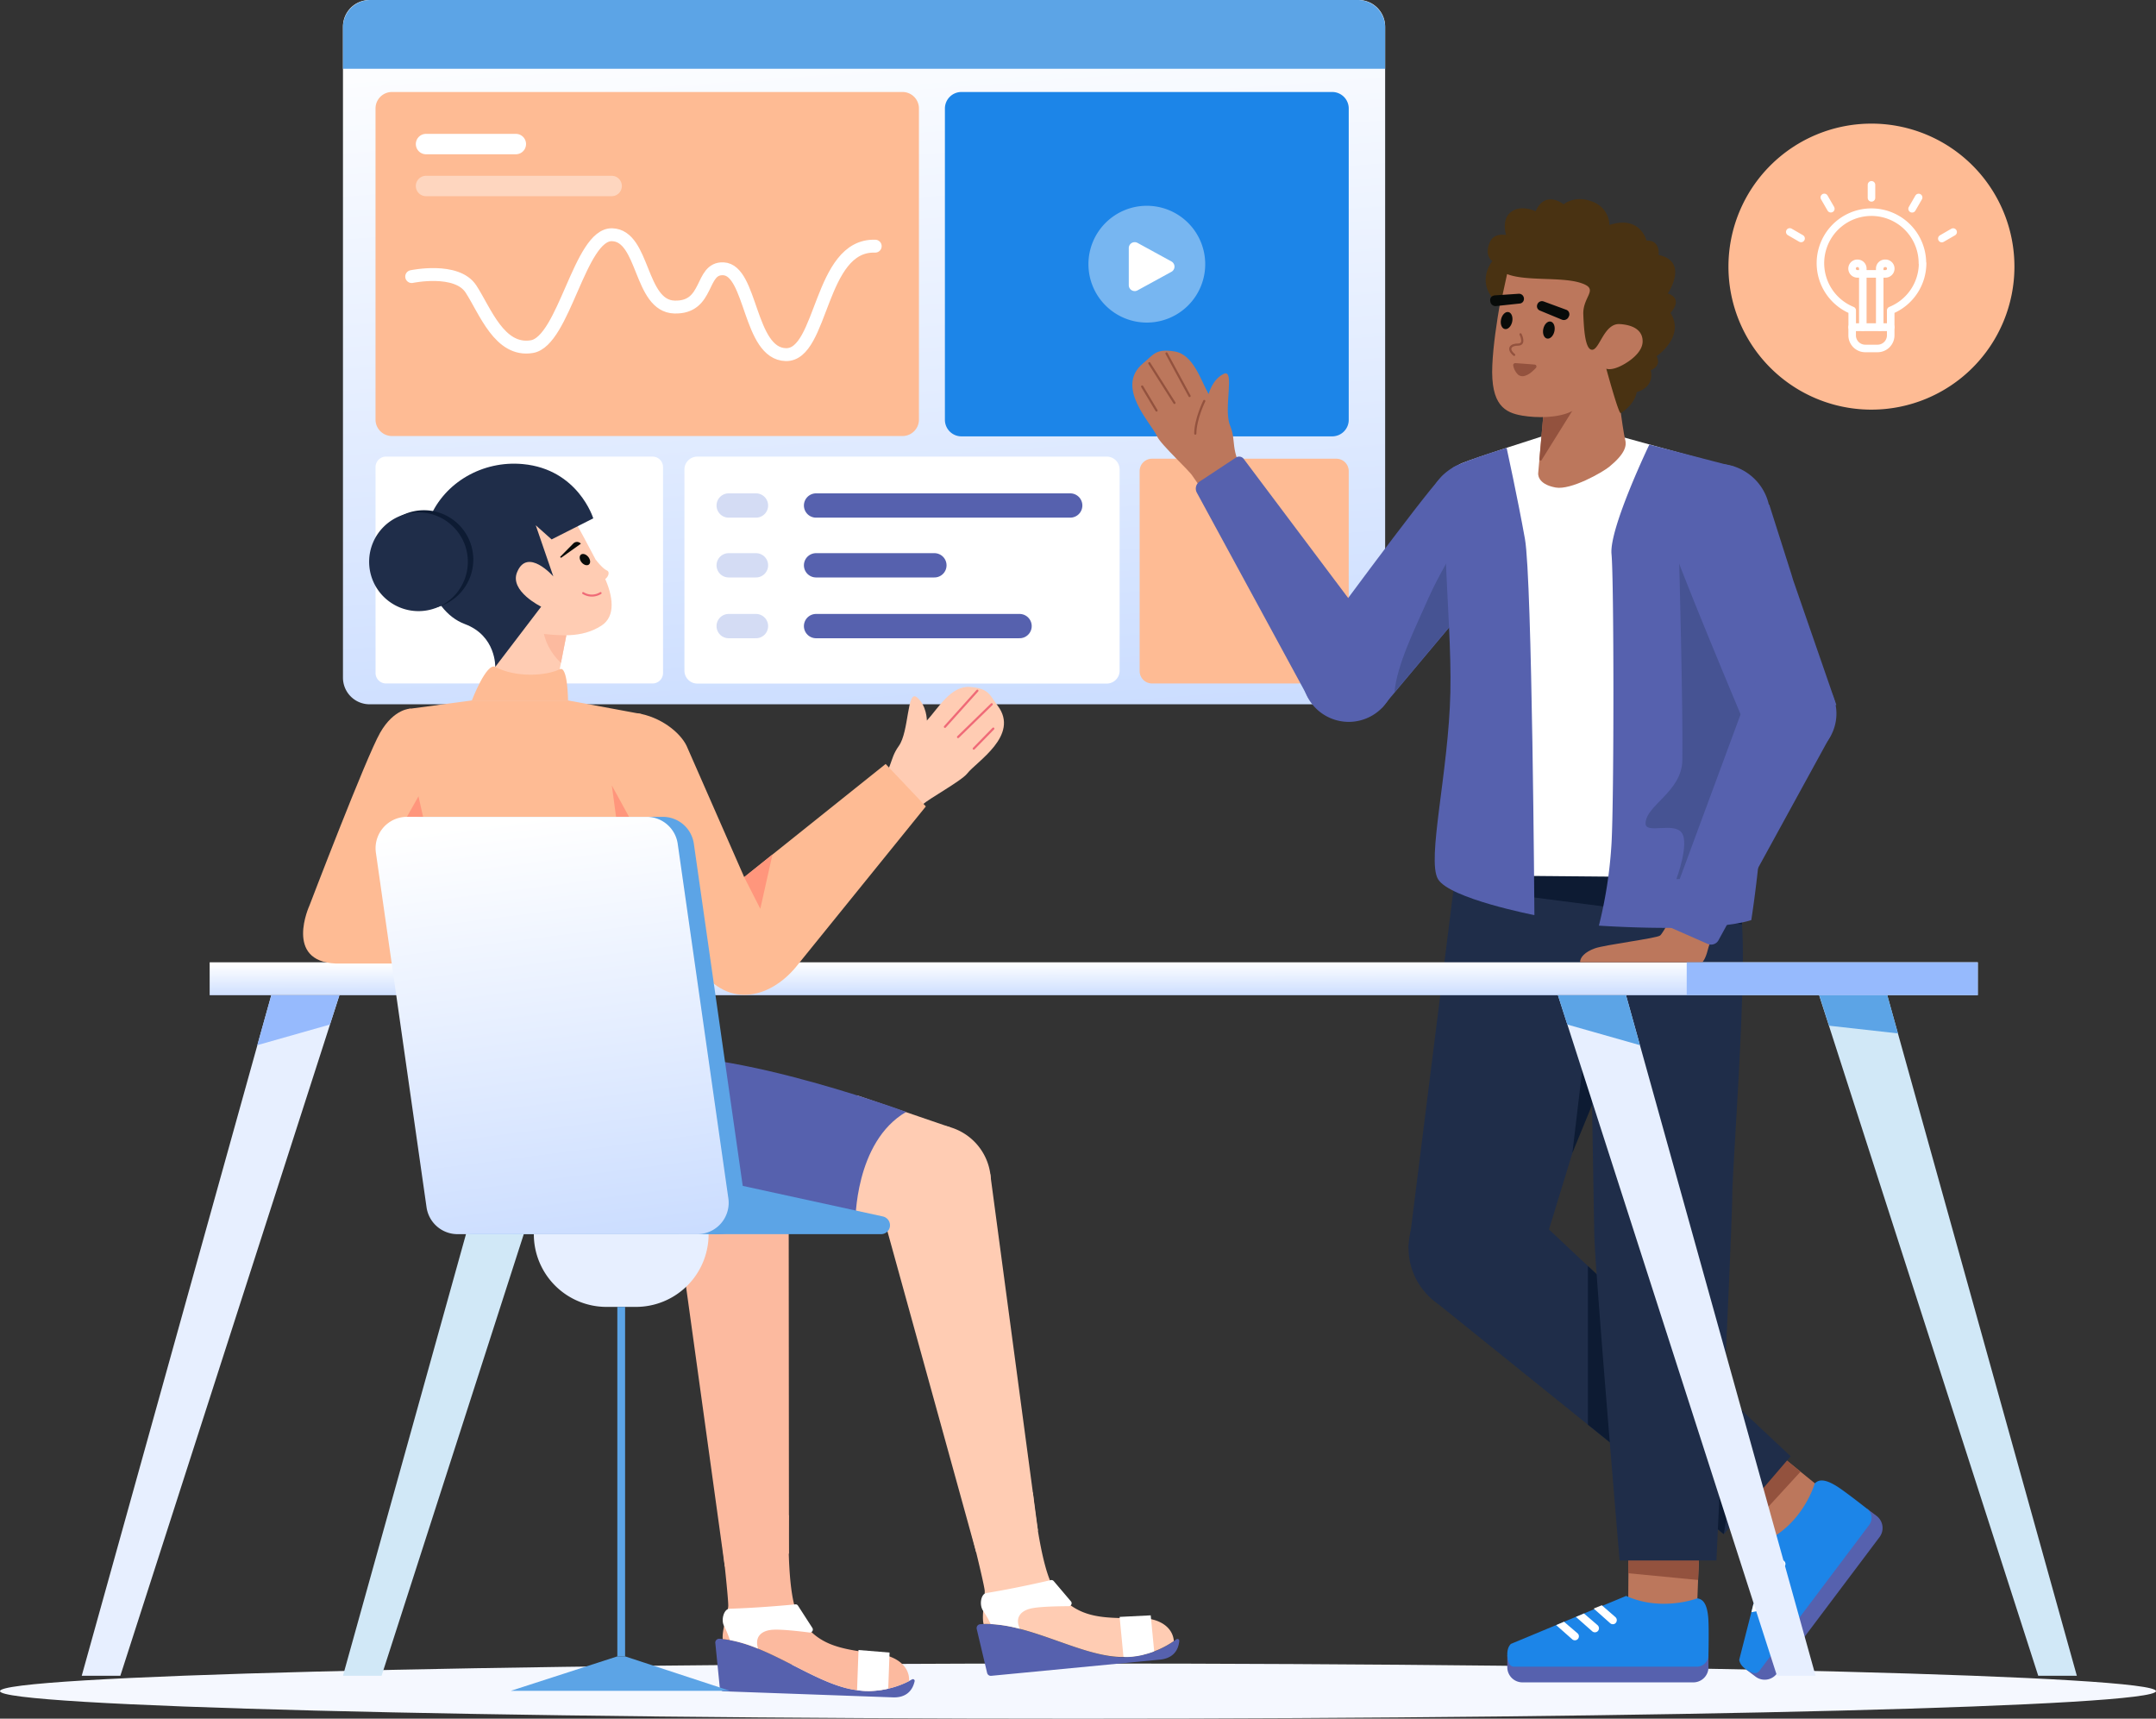 <svg xmlns="http://www.w3.org/2000/svg" xmlns:xlink="http://www.w3.org/1999/xlink" id="Layer_1" data-name="Layer 1" viewBox="0 0 1064.21 848.22"><rect x="0" y="0" width="1064.21" height="848.22" fill="#333333" stroke="none"/><defs><style>.cls-1,.cls-22,.cls-27,.cls-32,.cls-33,.cls-34,.cls-35,.cls-36,.cls-37,.cls-39,.cls-9{fill:none;}.cls-2{clip-path:url(#clip-path);}.cls-3{fill:#f5f8ff;}.cls-4{fill:url(#linear-gradient);}.cls-5{fill:#febb94;}.cls-20,.cls-38,.cls-6{fill:#fff;}.cls-7{fill:#1c85e8;}.cls-19,.cls-8{fill:#ffccb3;}.cls-32,.cls-9{stroke:#ef6a77;}.cls-27,.cls-32,.cls-33,.cls-34,.cls-35,.cls-36,.cls-37,.cls-39,.cls-9{stroke-linecap:round;}.cls-27,.cls-9{stroke-width:1.08px;}.cls-10{fill:#d1e8f7;}.cls-11{fill:#5ca4e6;}.cls-12,.cls-18{fill:#5661ae;}.cls-13{fill:#bc775c;}.cls-14{fill:#93523e;}.cls-14,.cls-27{stroke:#93523e;}.cls-15{fill:#1f2d49;}.cls-16{fill:#0d1b33;}.cls-17{fill:url(#linear-gradient-2);}.cls-18,.cls-19,.cls-20,.cls-21{fill-rule:evenodd;}.cls-21,.cls-23{fill:#fcba9f;}.cls-22{stroke:#5ca4e6;stroke-width:1.1px;}.cls-22,.cls-32,.cls-33,.cls-34,.cls-35,.cls-36,.cls-37{stroke-miterlimit:10;}.cls-24{fill:#ff967c;}.cls-25{fill:url(#linear-gradient-3);}.cls-26{fill:#465393;}.cls-28{fill:#493212;}.cls-29{fill:#080b09;}.cls-30{fill:#e7efff;}.cls-31{fill:#96bafd;}.cls-33{stroke:#d4dcf4;}.cls-33,.cls-34{stroke-width:12px;}.cls-34{stroke:#5661ae;}.cls-35,.cls-36,.cls-37,.cls-39{stroke:#fff;}.cls-35{stroke-width:6.36px;}.cls-36,.cls-37{stroke-width:10.08px;}.cls-37,.cls-38{isolation:isolate;opacity:0.4;}.cls-39{stroke-linejoin:round;stroke-width:3.72px;}</style><clipPath id="clip-path" transform="translate(-188 -121)"><rect class="cls-1" x="188" y="121" width="1064.21" height="848.22"></rect></clipPath><linearGradient id="linear-gradient" x1="601.71" y1="-111.83" x2="656.04" y2="629.82" gradientTransform="translate(0 232)" gradientUnits="userSpaceOnUse"><stop offset="0" stop-color="#fff"></stop><stop offset="1" stop-color="#94b9ff"></stop></linearGradient><linearGradient id="linear-gradient-2" x1="727.85" y1="363.84" x2="727.92" y2="398.68" xlink:href="#linear-gradient"></linearGradient><linearGradient id="linear-gradient-3" x1="447.41" y1="292.74" x2="503.12" y2="727.49" xlink:href="#linear-gradient"></linearGradient></defs><g class="cls-2"><path class="cls-3" d="M720.1,969.22c293.88,0,532.11-6.08,532.11-13.59S1014,942,720.1,942,188,948.12,188,955.63,426.23,969.22,720.1,969.22Z" transform="translate(-188 -121)"></path><path class="cls-4" d="M858.58,121H370.42a13.13,13.13,0,0,0-13.13,13.13h0V455.46a13.13,13.13,0,0,0,13.13,13.13H858.58a13.13,13.13,0,0,0,13.13-13.13h0V134.13A13.13,13.13,0,0,0,858.58,121Z" transform="translate(-188 -121)"></path><path class="cls-5" d="M847.63,347.39h-91a6.1,6.1,0,0,0-6.1,6.1h0v98.71a6.11,6.11,0,0,0,6.1,6.11h91a6.13,6.13,0,0,0,6.11-6.11V353.5A6.12,6.12,0,0,0,847.63,347.39Z" transform="translate(-188 -121)"></path><path class="cls-6" d="M510.1,346.35H378.55a5.18,5.18,0,0,0-5.18,5.17V453.14a5.18,5.18,0,0,0,5.18,5.18H510.1a5.18,5.18,0,0,0,5.18-5.18h0V351.52A5.18,5.18,0,0,0,510.1,346.35Z" transform="translate(-188 -121)"></path><path class="cls-6" d="M734.28,346.35H532.21a6.37,6.37,0,0,0-6.37,6.37V452a6.37,6.37,0,0,0,6.37,6.37H734.28a6.37,6.37,0,0,0,6.37-6.37V352.72A6.37,6.37,0,0,0,734.28,346.35Z" transform="translate(-188 -121)"></path><path class="cls-7" d="M845.57,166.4h-183a8.16,8.16,0,0,0-8.16,8.16V328.2a8.16,8.16,0,0,0,8.16,8.16h183a8.16,8.16,0,0,0,8.17-8.15h0V174.56a8.16,8.16,0,0,0-8.16-8.16Z" transform="translate(-188 -121)"></path><path class="cls-8" d="M618.38,512.19c11.18-12.35,8-15.66,13.26-23,5.15-7.11,4-28.06,8.93-24.06s4.94,11.49,4.94,11.49c5.4-5.81,11.84-17.34,21.27-16.59s9.55,3.81,13.7,9.27c11,14.67-10.58,27.64-15.06,33.47-2.85,3.65-19.62,12.83-21.79,15.19l-9.35,8.41Z" transform="translate(-188 -121)"></path><path class="cls-9" d="M654.43,479.71l16-17.81" transform="translate(-188 -121)"></path><path class="cls-9" d="M660.9,484.76l16.61-16.17" transform="translate(-188 -121)"></path><path class="cls-9" d="M668.65,490.47l9.65-9.88" transform="translate(-188 -121)"></path><path class="cls-10" d="M450.86,612.17,357.29,948.06h19.06L484.51,612.17Z" transform="translate(-188 -121)"></path><path class="cls-11" d="M450.86,612.17,444,636.83l35.85-10.18,4.67-14.48Z" transform="translate(-188 -121)"></path><path class="cls-12" d="M1115.74,879.62,1065.05,947a7.48,7.48,0,0,1-10.46,1.51l0,0-4.71-3.54,59.69-79.36,4.71,3.54A7.5,7.5,0,0,1,1115.74,879.62Z" transform="translate(-188 -121)"></path><path class="cls-13" d="M1067.93,840.16,1086.2,855l-18.56,28.65L1047,867.93Z" transform="translate(-188 -121)"></path><path class="cls-14" d="M1076,847.4l-22.76,24.82-5.54-4.37L1069,841.66Z" transform="translate(-188 -121)"></path><path class="cls-7" d="M1083.75,853.17s-5.13,18.05-22,27.29l-15.27,59.7c.49,3.43,4.32,5.63,6.86,6.45a2.8,2.8,0,0,0,3.11-1l54.19-72a5.83,5.83,0,0,0,1.11-4.21,5.75,5.75,0,0,0-2.16-3.77c-4.73-3.71-12-9.31-15.14-11.23C1089.54,851.39,1086.08,850.71,1083.75,853.17Z" transform="translate(-188 -121)"></path><path class="cls-6" d="M1058.18,892.84l8.69-1.86a2.11,2.11,0,0,1,1,0,2,2,0,0,1,.83.48,1.94,1.94,0,0,1,.57,1.77,2,2,0,0,1-1.53,1.56L1057,897Z" transform="translate(-188 -121)"></path><path class="cls-6" d="M1056.13,902.3l8.64-1.88a2,2,0,0,1,1.79.51,1.87,1.87,0,0,1,.51.81,2.12,2.12,0,0,1,.07,1,2,2,0,0,1-.54,1,1.94,1.94,0,0,1-1,.55l-10.52,2.19Z" transform="translate(-188 -121)"></path><path class="cls-6" d="M1053.49,912.6l8.55-1.91a2.11,2.11,0,0,1,1,0,2,2,0,0,1,.83.48,2.06,2.06,0,0,1,.51.82,1.89,1.89,0,0,1,.06,1,2,2,0,0,1-1.55,1.6l-10.4,2.1Z" transform="translate(-188 -121)"></path><path class="cls-15" d="M894.21,761.63l144.67,116.55,33-38.46L945.39,721.05Z" transform="translate(-188 -121)"></path><path class="cls-16" d="M971.81,745.83v78.31l67.07,54,9.63-60.39Z" transform="translate(-188 -121)"></path><path class="cls-15" d="M907.05,547.35,883.27,737h66.49l57.75-188.68Z" transform="translate(-188 -121)"></path><path class="cls-16" d="M964.14,690l11.16-94.07h27.46Z" transform="translate(-188 -121)"></path><path class="cls-12" d="M1023.82,951.31H939.5a7.48,7.48,0,0,1-7.49-7.47v-5.9h99.3v5.88a7.48,7.48,0,0,1-7.47,7.49Z" transform="translate(-188 -121)"></path><path class="cls-13" d="M1026.61,889.38l-.88,23.54-34.06,2.38.18-25.92Z" transform="translate(-188 -121)"></path><path class="cls-14" d="M1025.71,900.22,992.18,897l.16-7,33.75,1.29Z" transform="translate(-188 -121)"></path><path class="cls-7" d="M1025.73,909.85s-17.51,6.75-35.06-1.21l-56.89,23.69c-2.45,2.45-1.91,6.83-1,9.35a2.75,2.75,0,0,0,1,1.37,2.82,2.82,0,0,0,1.63.52h90.14a5.75,5.75,0,0,0,5.75-5.63c.12-6,.22-15.19-.13-18.86C1030.63,913.41,1029.09,910.23,1025.73,909.85Z" transform="translate(-188 -121)"></path><path class="cls-6" d="M978.65,913.26l6.71,5.83a2.05,2.05,0,0,1,.55.78,1.9,1.9,0,0,1,.12,1A2,2,0,0,1,985,922.4a1.91,1.91,0,0,1-1.15.19,1.82,1.82,0,0,1-1.06-.48l-8.14-7.23Z" transform="translate(-188 -121)"></path><path class="cls-6" d="M969.85,917.31l6.71,5.77a2.17,2.17,0,0,1,.55.79,2,2,0,0,1-.23,1.9,1.88,1.88,0,0,1-.72.62,2,2,0,0,1-1.15.2,2,2,0,0,1-1.07-.48l-8.06-7.1Z" transform="translate(-188 -121)"></path><path class="cls-6" d="M960,921.39l6.66,5.69a2,2,0,0,1,.56.78,2,2,0,0,1-.23,1.85,2.11,2.11,0,0,1-.73.63,2,2,0,0,1-1.15.2,2,2,0,0,1-1.06-.49l-7.92-7Z" transform="translate(-188 -121)"></path><path class="cls-15" d="M1047.85,548.3a252.78,252.78,0,0,0,0,28.87c2.21,31.09-4.86,121.86-4.8,133.8s-7.81,180.18-7.81,180.18h-47.8S975.22,746.57,974.93,730s-3.12-181-3.12-181Z" transform="translate(-188 -121)"></path><path class="cls-16" d="M905.61,558.83l142.24,18.34V548.3L906.35,553Z" transform="translate(-188 -121)"></path><path class="cls-15" d="M916.51,770.22A33.25,33.25,0,1,0,883.27,737v0A33.25,33.25,0,0,0,916.51,770.22Z" transform="translate(-188 -121)"></path><path class="cls-17" d="M1164.25,595.93H291.49v16.24h872.76Z" transform="translate(-188 -121)"></path><path class="cls-18" d="M710.29,931c-12.89-4.56-26.19-9.26-38.44-8.39a2,2,0,0,0-.79.23,2.14,2.14,0,0,0-.62.54,2,2,0,0,0-.33,1.57l5.13,21.68a1.88,1.88,0,0,0,2,1.45l83.31-8c6.14-.6,9.11-4.23,9.55-9.25a.93.93,0,0,0-.11-.49,1,1,0,0,0-.36-.36.87.87,0,0,0-.5-.1.8.8,0,0,0-.47.18,44,44,0,0,1-32.11,8.42C728.36,937.35,719.42,934.19,710.29,931Z" transform="translate(-188 -121)"></path><path class="cls-19" d="M665.22,868.42s8.6,34.06,8.84,37.72a41.07,41.07,0,0,1-.39,6.07c-.38,3.62-.81,7.65-.17,10.3,11.79-.37,24.47,4.11,36.79,8.46,9.13,3.23,18.07,6.38,26.29,7.44a44,44,0,0,0,30.82-7.48c-.38-6.22-6.28-11.46-17.16-11.36-19.51.19-30.3-.16-41.07-13.29-7.64-9.34-11.33-48.71-11.33-48.71Z" transform="translate(-188 -121)"></path><path class="cls-20" d="M706.69,900.84c-3.6.84-17.9,4.12-31.85,6.39-2.71.44-3.57,6-1.52,8.83a46.24,46.24,0,0,1,3.72,6.48,70.66,70.66,0,0,1,14.37,2.35c-2.47-5.31.18-8.78,5.29-10,4-1,13.77-1.16,18.81-1.18a1.45,1.45,0,0,0,1.45-1.45,1.51,1.51,0,0,0-.35-.94l-8.49-10a1.6,1.6,0,0,0-.65-.44A1.48,1.48,0,0,0,706.69,900.84Z" transform="translate(-188 -121)"></path><path class="cls-20" d="M757.71,936c-8.92,3.45-15.16,2.74-15.16,2.74L740.65,919l15.35-.77Z" transform="translate(-188 -121)"></path><path class="cls-8" d="M657.11,731a28,28,0,1,0-34.85-18.81l0,.06A28,28,0,0,0,657.11,731Z" transform="translate(-188 -121)"></path><path class="cls-8" d="M657.35,677.46,611,661.58l-21.58,58.15,60,10.44Z" transform="translate(-188 -121)"></path><path class="cls-8" d="M676.8,700.47l23.54,175.92L669.8,887,623.64,720Z" transform="translate(-188 -121)"></path><path class="cls-18" d="M580.1,943.16c-12.18-6.21-24.74-12.62-37-13.38a2,2,0,0,0-.81.13,1.84,1.84,0,0,0-.68.45,2.13,2.13,0,0,0-.44.7,1.86,1.86,0,0,0-.09.81L543.3,954a1.94,1.94,0,0,0,.59,1.19,1.88,1.88,0,0,0,1.23.52l83.65,3c6.17.22,9.58-3,10.68-7.91a.85.85,0,0,0,0-.5.87.87,0,0,0-.31-.4.93.93,0,0,0-.48-.17.85.85,0,0,0-.49.12,44,44,0,0,1-33,4.11C597.17,951.88,588.73,947.57,580.1,943.16Z" transform="translate(-188 -121)"></path><path class="cls-21" d="M543.68,875.22s4,34.9,3.78,38.56a42.15,42.15,0,0,1-1.18,6c-.86,3.54-1.81,7.48-1.53,10.18,11.74,1.2,23.72,7.31,35.35,13.25,8.63,4.4,17.07,8.71,25.08,10.84a44,44,0,0,0,31.53-3.35c.45-6.21-4.7-12.19-15.51-13.52-19.36-2.39-30-4.16-39-18.6-6.35-10.26-4.81-49.78-4.81-49.78Z" transform="translate(-188 -121)"></path><path class="cls-20" d="M580.5,912.82c-3.67.36-18.28,1.73-32.41,2.14-2.75.08-4.33,5.52-2.67,8.55a45.16,45.16,0,0,1,2.83,6.91,70.75,70.75,0,0,1,13.94,4.24c-1.75-5.6,1.33-8.69,6.56-9.26,4.13-.45,13.81.66,18.81,1.31a1.48,1.48,0,0,0,.8-.13A1.44,1.44,0,0,0,589,926a1.34,1.34,0,0,0,.22-.78,1.42,1.42,0,0,0-.23-.78l-7.1-11a1.46,1.46,0,0,0-.58-.52A1.41,1.41,0,0,0,580.5,912.82Z" transform="translate(-188 -121)"></path><path class="cls-20" d="M626.44,954.41c-9.3,2.24-15.39.71-15.39.71l.72-19.78,15.32,1.26Z" transform="translate(-188 -121)"></path><path class="cls-22" d="M553.76,737.9a28,28,0,1,0-32-23.3l0,.12A28,28,0,0,0,553.76,737.9Z" transform="translate(-188 -121)"></path><path class="cls-23" d="M577.3,710.26l.14,177.49-31.67,6.44L522,722.53Z" transform="translate(-188 -121)"></path><path class="cls-12" d="M494.42,645.46s-8.52,41.66,2.64,59.07c14.12,22,31.39,25.41,44.16,25.64l69-5.94s-.46-39.65,25.08-54.47C635.26,669.76,530.58,631.13,494.42,645.46Z" transform="translate(-188 -121)"></path><path class="cls-8" d="M467.87,432.91l-5.48,28-31.7-2.16L436.76,429Z" transform="translate(-188 -121)"></path><path class="cls-23" d="M467.55,434.54l-2.66,13.59s-7.29-6.21-8.69-15.9Z" transform="translate(-188 -121)"></path><path class="cls-5" d="M420.91,466.69s7.22-18.84,11.53-16.55c10.24,5.43,25.2,4.43,31.83,1.16,4-2,4.12,15.39,4.12,15.39Z" transform="translate(-188 -121)"></path><path class="cls-5" d="M420.91,466.69l-30.42,4.08a3.22,3.22,0,0,0-2.79,3.54l21.24,201.52,109-10.7L504.45,473.37l-36.06-6.68Z" transform="translate(-188 -121)"></path><path class="cls-24" d="M498.48,524.11,490,508.65l2.09,15.46Z" transform="translate(-188 -121)"></path><path class="cls-5" d="M502.56,473c11.49,1.76,21.13,9.42,24.35,16.11l28.43,64.78,69.82-55.84L645,519l-62.76,77.55c-12.62,16.62-34.46,23.46-49.33,1.78L509.17,561Z" transform="translate(-188 -121)"></path><path class="cls-24" d="M555.34,553.91l7.95,15.61,6-26.8Z" transform="translate(-188 -121)"></path><path class="cls-5" d="M390.72,470.73s-8.21-.14-15.11,11.94-34.86,85.24-34.86,85.24S328,595.52,353.87,596.55h54.18Z" transform="translate(-188 -121)"></path><path class="cls-24" d="M396.83,524.11,394.57,514l-5.71,10.13Z" transform="translate(-188 -121)"></path><path class="cls-11" d="M540.17,730.1H421.84a15.48,15.48,0,0,1-15.33-13.29l-25-175a15.47,15.47,0,0,1,15.32-17.67H515.16a15.48,15.48,0,0,1,15.33,13.29l25,175a15.46,15.46,0,0,1-13.11,17.51,15.07,15.07,0,0,1-2.22.16Z" transform="translate(-188 -121)"></path><path class="cls-11" d="M532.2,730.1h90.62a4.4,4.4,0,0,0,2.61-8,4.32,4.32,0,0,0-1.65-.74l-73.36-16Z" transform="translate(-188 -121)"></path><path class="cls-25" d="M532.2,730.1H413.86a15.46,15.46,0,0,1-15.32-13.29l-25-175a15.5,15.5,0,0,1,13.16-17.52,15.72,15.72,0,0,1,2.17-.15H507.19a15.51,15.51,0,0,1,15.33,13.29l25,175a15.31,15.31,0,0,1-.47,6.56A15.46,15.46,0,0,1,532.2,730.1Z" transform="translate(-188 -121)"></path><path class="cls-13" d="M1015.46,569.25s-6.39,12.07-8,13.45-27.23,4.56-32.21,6.34-7.34,4.47-7.34,6.89h60.36s1.56-1.46,2.69-6.1,3.09-6.61,3.09-6.61Z" transform="translate(-188 -121)"></path><path class="cls-12" d="M928.69,379.05c4-19.6-5.36-19.09-8.47-22.21,0,0-11.65-9.61-20.54-.65-9.4,9.48-63.28,83.1-63.28,83.1l33.71,31,6.34-7.57,16.42-19.58,17.56-20.92,2.18-2.39L936.3,393S926.45,389.37,928.69,379.05Z" transform="translate(-188 -121)"></path><path class="cls-12" d="M942.8,382.39A25.92,25.92,0,1,0,910,398.72h0a25.91,25.91,0,0,0,32.8-16.34Z" transform="translate(-188 -121)"></path><path class="cls-26" d="M912.3,419.74c.68-4.1,2-12.29,3.5-19.76l7.78-36.13s-20.89,30.88-30.52,52.39c-7.13,16.12-15.4,32.54-16.76,46.44l16.41-19.58,17.56-20.93Z" transform="translate(-188 -121)"></path><path class="cls-13" d="M802.72,356.4c-8-14.61-4.17-17.09-7.57-25.41-3.36-8.11,2.6-28.22-3.11-25.48s-7.47,10-7.47,10c-3.91-6.91-7.5-19.61-16.85-21.07s-10.17,1.49-15.47,5.84c-14.09,11.72,3.88,29.34,6.88,36.05,1.93,4.21,16.11,17,17.68,19.83L784,366.55Z" transform="translate(-188 -121)"></path><path class="cls-27" d="M775.18,316.45l-11.38-21" transform="translate(-188 -121)"></path><path class="cls-27" d="M767.72,319.85l-12.41-19.58" transform="translate(-188 -121)"></path><path class="cls-27" d="M758.86,323.61l-7.09-11.85" transform="translate(-188 -121)"></path><path class="cls-27" d="M778,335c.06-7.28,4.43-16.09,4.43-16.09" transform="translate(-188 -121)"></path><path class="cls-12" d="M870.4,438.7l-68.57-91.31a2.75,2.75,0,0,0-1.74-1,2.87,2.87,0,0,0-2,.42l-18,11.88a4.18,4.18,0,0,0-1.33,5.45L834,465.79Z" transform="translate(-188 -121)"></path><path class="cls-12" d="M853.74,477.27a23,23,0,1,0-23-23h0A23,23,0,0,0,853.74,477.27Z" transform="translate(-188 -121)"></path><path class="cls-6" d="M949.67,336.2s-33.47,10.65-40.08,13.41-7,13.82-7.48,21.64C901.8,376.74,908,466.8,908.4,519c.08,11.14-2,18.21-3.33,24.41s0,9.56,0,9.56l143.44,1.28s-4.3-181.23-5.18-187.68,6-12-1.46-15.24L987.1,336.2Z" transform="translate(-188 -121)"></path><path class="cls-12" d="M931.67,342s5.47,25,9.05,45,4.67,185.64,4.67,185.64-41.91-8.14-47.59-17.77,5.26-52.9,6.11-92.21-7.42-100.32,1.26-110.9C905.17,351.78,907.4,349.57,931.67,342Z" transform="translate(-188 -121)"></path><path class="cls-12" d="M1002.12,340.41s-19.89,41.43-18.67,54.06,1.28,120.33,0,142.82a217.87,217.87,0,0,1-6.23,40.54s54.26,3.84,75.22-2.72c0,0,10-62.66,3.42-85s-11.52-138.71-11.52-138.71Z" transform="translate(-188 -121)"></path><path class="cls-26" d="M1016.8,396.09s2,75.09,1.61,100.12c-.26,15.6-18.1,22.21-18.15,31.24,0,5.34,14.08-.91,17.89,4.61s-2.7,22.83-2.7,22.83l33.06-.67L1061.76,490l-27.91-97.73Z" transform="translate(-188 -121)"></path><path class="cls-13" d="M950.36,319.46l-3.1,35s-.83,5.43,8.61,7.15c7.5,1.37,23.08-7.44,26.59-10.34,7.82-6.45,8.54-10.35,7.72-13.34-1.19-4.29-5-34.47-5-34.47Z" transform="translate(-188 -121)"></path><path class="cls-14" d="M948.32,348.1l1.92-21.57,16.66-8.23Z" transform="translate(-188 -121)"></path><path class="cls-13" d="M931.84,253.22s-6.38,28.6-7.23,48.07c-.86,19.65,6.16,23.39,14.86,24.85,6.87,1.16,17.55,1.25,24.26-2.11,12.25-6.11,32.35-20.95,35-23.83,4.08-4.46,3.8-24.34-11.76-29.26C975.63,267.36,946.78,237,931.84,253.22Z" transform="translate(-188 -121)"></path><path class="cls-28" d="M931.9,256.27c9.28,3.64,26.76,1.25,36.35,4.37s.87,6.42,1.28,15.68c.27,6,.73,17.45,4.41,17.3s5.85-13.17,13.61-12.67,11.42,3.82,11.25,8.78-5.75,9.27-10.15,11.57c-5.5,2.85-7.78,1.65-7.78,1.65s6.2,22.82,7.14,21.92c0,0,6.68-3.77,7.89-10.38,0,0,8.87-1.92,6.91-10.79,0,0,5.52-1.78,2.9-6.91,0,0,14.28-9.61,6.84-21.36,0,0,6.77-6.75-1.32-9.61,0,0,10.72-15.66-4.53-19,0,0,1-7.37-6-7.09,0,0-3-12.68-18.28-7.68a12.58,12.58,0,0,0-8.37-11.51c-8.63-3.48-14.24,1.31-14.24,1.31s-9-7.39-13.82,3.44c0,0-6.85-3.5-12,.22S931.41,237,931.41,237s-5.88-1.37-8,3.49c-3,6.85,1.22,9.35,1.22,9.35s-9.56,11.3,3.89,22Z" transform="translate(-188 -121)"></path><path class="cls-29" d="M955.26,284.5c.51-2.31-.31-4.45-1.83-4.79s-3.15,1.28-3.65,3.59.31,4.46,1.83,4.79S954.76,286.81,955.26,284.5Z" transform="translate(-188 -121)"></path><path class="cls-29" d="M934.42,279.81c.5-2.32-.32-4.46-1.83-4.79s-3.15,1.28-3.66,3.59.31,4.45,1.83,4.78S933.91,282.12,934.42,279.81Z" transform="translate(-188 -121)"></path><path class="cls-27" d="M938.54,286s2.59,5-1.15,5.06c-3.58-.05-5.66,2-2,5.08" transform="translate(-188 -121)"></path><path class="cls-14" d="M935.89,300.7h0c2.22.16,6.65.47,9.59.74h0a.41.41,0,0,1,.24.08.45.45,0,0,1,.16.2.53.53,0,0,1,0,.25.5.5,0,0,1-.09.23,19.66,19.66,0,0,1-2.45,2.29,8.3,8.3,0,0,1-3,1.57,3,3,0,0,1-2.68-.53,7.82,7.82,0,0,1-2.23-4.24h0a.31.31,0,0,1,0-.19.36.36,0,0,1,.07-.18.48.48,0,0,1,.16-.12A.37.37,0,0,1,935.89,300.7Z" transform="translate(-188 -121)"></path><path class="cls-29" d="M962.53,276.88l-.21.42a2.58,2.58,0,0,1-3.32,1.48h0l-10.86-4.49a2.36,2.36,0,0,1-1.24-1.09,2.28,2.28,0,0,1-.17-1.64,2.37,2.37,0,0,1,.43-.94,2.57,2.57,0,0,1,.78-.69,2.7,2.7,0,0,1,1-.3,2.61,2.61,0,0,1,1,.14L961,273.84a2.32,2.32,0,0,1,1.65,2.11A2.46,2.46,0,0,1,962.53,276.88Z" transform="translate(-188 -121)"></path><path class="cls-29" d="M925.88,266.77l11.77-.79a2.29,2.29,0,0,1,1,.16,2.37,2.37,0,0,1,.87.56,2.52,2.52,0,0,1,.55.88,2.14,2.14,0,0,1,.15,1,2.26,2.26,0,0,1-2.12,2.23l-11.69,1.25a2.59,2.59,0,0,1-2.79-2.36l-.08-.46a2.45,2.45,0,0,1,.14-.93,2.32,2.32,0,0,1,.49-.81,2.43,2.43,0,0,1,.83-.5A2.05,2.05,0,0,1,925.88,266.77Z" transform="translate(-188 -121)"></path><path class="cls-12" d="M1045.42,369.36c-14.78-13.47-19.14-5.2-23.41-4.14,0,0-14.23,5.06-11.11,17.29,3.3,12.93,38.77,97,38.77,97l44.76-10.6-4.06-11.72L1082,433l-8.93-25.82-.93-3.1L1061.3,370S1053.12,376.59,1045.42,369.36Z" transform="translate(-188 -121)"></path><path class="cls-12" d="M1052.7,395.52a25.92,25.92,0,1,0-36.55-2.85h0A25.92,25.92,0,0,0,1052.7,395.52Z" transform="translate(-188 -121)"></path><path class="cls-12" d="M1049.33,467.69l-39.59,107.1a2.82,2.82,0,0,0,.11,2,2.74,2.74,0,0,0,1.42,1.42l19.7,8.66a4.19,4.19,0,0,0,3,.1,4.06,4.06,0,0,0,2.28-1.93l55.59-101.44Z" transform="translate(-188 -121)"></path><path class="cls-12" d="M1071.47,496.19a23,23,0,1,0-23-23h0A23,23,0,0,0,1071.47,496.19Z" transform="translate(-188 -121)"></path><path class="cls-30" d="M451.5,730.1h86.27A35.87,35.87,0,0,1,501.91,766H487.39a35.87,35.87,0,0,1-35.89-35.87Z" transform="translate(-188 -121)"></path><path class="cls-11" d="M496.55,766h-3.83V938.48h3.83Z" transform="translate(-188 -121)"></path><path class="cls-11" d="M492.72,938.48l-52.58,17H548.32l-51.77-17Z" transform="translate(-188 -121)"></path><path class="cls-30" d="M321.91,612.17,228.34,948.06H247.4L355.55,612.17Z" transform="translate(-188 -121)"></path><path class="cls-31" d="M321.91,612.17,315,636.83l35.85-10.18,4.66-14.48Z" transform="translate(-188 -121)"></path><path class="cls-10" d="M1119.57,612.17l93.57,335.89h-19.06L1085.92,612.17Z" transform="translate(-188 -121)"></path><path class="cls-11" d="M1119.57,612.17l5.25,18.85-34-3.8L1086,612.17Z" transform="translate(-188 -121)"></path><path class="cls-8" d="M469.31,373.6s12.58,22.7,16.94,32.07,5.86,19.48-1.41,24.13c-9.89,6.33-20.83,4.93-32.62,3.61-10.21-1.14-23-29.86-21.43-36.92S450.11,361.15,469.31,373.6Z" transform="translate(-188 -121)"></path><path class="cls-29" d="M478.69,399.62c.92-.74.77-2.43-.32-3.78s-2.72-1.85-3.64-1.11-.77,2.44.32,3.79S477.77,400.36,478.69,399.62Z" transform="translate(-188 -121)"></path><path class="cls-29" d="M465.14,396.17l9.59-6.83a2.51,2.51,0,0,0-.84-.64,2.63,2.63,0,0,0-1-.25,2.58,2.58,0,0,0-1.92.8l-6.36,6.45C464.34,395.88,464.8,396.45,465.14,396.17Z" transform="translate(-188 -121)"></path><path class="cls-32" d="M484.44,413.71a8.11,8.11,0,0,1-8.59,0" transform="translate(-188 -121)"></path><path class="cls-15" d="M460.28,387.22l20.56-10.4s-7.45-24.25-34.76-26.78c-20-1.86-38.66,9.19-45.88,26.44s-1,45.69,17.26,52.52c15.48,5.77,15,21.14,15,21.14l22.67-29.73s-15.68-7.63-11.92-16.94c5.1-12.63,17.91,2,17.91,2l-8.67-25.23Z" transform="translate(-188 -121)"></path><path class="cls-8" d="M482,397.18s3.43,4.46,5.5,5.33.22,4-1.16,4.47S481.22,399.29,482,397.18Z" transform="translate(-188 -121)"></path><path class="cls-16" d="M397.26,421.54a24.36,24.36,0,1,0-24.36-24.36,24.36,24.36,0,0,0,24.36,24.36Z" transform="translate(-188 -121)"></path><path class="cls-15" d="M394.57,422.61a24.36,24.36,0,1,0-24.36-24.36h0A24.36,24.36,0,0,0,394.57,422.61Z" transform="translate(-188 -121)"></path><path class="cls-5" d="M633.48,166.4h-252a8.12,8.12,0,0,0-8.12,8.11V328.09a8.12,8.12,0,0,0,8.12,8.11h252a8.11,8.11,0,0,0,8.11-8.11V174.51A8.11,8.11,0,0,0,633.48,166.4Z" transform="translate(-188 -121)"></path><path class="cls-33" d="M547.68,370.48h13.47" transform="translate(-188 -121)"></path><path class="cls-34" d="M590.81,370.48H716.26" transform="translate(-188 -121)"></path><path class="cls-33" d="M547.68,400h13.47" transform="translate(-188 -121)"></path><path class="cls-34" d="M590.81,400h58.41" transform="translate(-188 -121)"></path><path class="cls-33" d="M547.68,430h13.47" transform="translate(-188 -121)"></path><path class="cls-34" d="M590.81,430H691.26" transform="translate(-188 -121)"></path><path class="cls-35" d="M391.21,257.5s22.21-4.68,29.25,6.12,14.08,31.09,30.05,28.46,23.67-55.7,39.63-55.23,13.43,35.22,30.8,35.69,12.53-19.42,24.13-18.88c14.07.66,12.49,41.89,30.81,42.36s16.43-54.47,44.13-53.53" transform="translate(-188 -121)"></path><path class="cls-36" d="M398.29,192.1h44.33" transform="translate(-188 -121)"></path><path class="cls-37" d="M398.29,212.79h91.62" transform="translate(-188 -121)"></path><path class="cls-38" d="M754.08,280.2a28.82,28.82,0,1,0-28.82-28.82,28.82,28.82,0,0,0,28.82,28.82Z" transform="translate(-188 -121)"></path><path class="cls-6" d="M745.17,243.45v18.29a2.93,2.93,0,0,0,2.87,2.92,2.81,2.81,0,0,0,1.45-.36l16.72-9.15a2.91,2.91,0,0,0,1.11-4.05,2.85,2.85,0,0,0-1.11-1.07l-16.72-9.15a2.92,2.92,0,0,0-4.32,2.57Z" transform="translate(-188 -121)"></path><path class="cls-11" d="M370.83,121H858.17a13.52,13.52,0,0,1,13.54,13.5v20.43H357.29V134.54A13.54,13.54,0,0,1,370.83,121Z" transform="translate(-188 -121)"></path><path class="cls-31" d="M1164.25,595.93H1020.57v16.24h143.68Z" transform="translate(-188 -121)"></path><path class="cls-30" d="M990.61,612.17l93.57,335.89h-19.06L957,612.17Z" transform="translate(-188 -121)"></path><path class="cls-11" d="M990.61,612.17l6.87,24.66-35.85-10.18L957,612.17Z" transform="translate(-188 -121)"></path><path class="cls-5" d="M1111.76,323.17a70.58,70.58,0,1,0-70.59-70.58,70.58,70.58,0,0,0,70.59,70.58Z" transform="translate(-188 -121)"></path><path class="cls-39" d="M1136.91,250.88a25.17,25.17,0,1,0-34.65,23.32v8.25h19V274.2A25.19,25.19,0,0,0,1137,250.88Z" transform="translate(-188 -121)"></path><path class="cls-39" d="M1102.26,282.45h19v4.06a6.49,6.49,0,0,1-6.47,6.47h-6.09a6.47,6.47,0,0,1-6.47-6.47v-4.06Z" transform="translate(-188 -121)"></path><path class="cls-39" d="M1107.49,282.45V253.56a2.61,2.61,0,0,0-2.61-2.61h-.08a2.61,2.61,0,0,0-2.61,2.61h0a2.66,2.66,0,0,0,.2,1,2.41,2.41,0,0,0,.57.84,2.59,2.59,0,0,0,1.84.77h13.88a2.59,2.59,0,0,0,1.84-.77,2.41,2.41,0,0,0,.57-.84,2.66,2.66,0,0,0,.2-1h0a2.61,2.61,0,0,0-2.61-2.61h-.23a2.61,2.61,0,0,0-2.61,2.61v28.89" transform="translate(-188 -121)"></path><path class="cls-39" d="M1111.77,212.21v6.45" transform="translate(-188 -121)"></path><path class="cls-39" d="M1088.48,218.43l3.23,5.59" transform="translate(-188 -121)"></path><path class="cls-39" d="M1071.43,235.46l5.59,3.23" transform="translate(-188 -121)"></path><path class="cls-39" d="M1152.08,235.52l-5.59,3.23" transform="translate(-188 -121)"></path><path class="cls-39" d="M1135.05,218.46l-3.23,5.59" transform="translate(-188 -121)"></path></g></svg>
